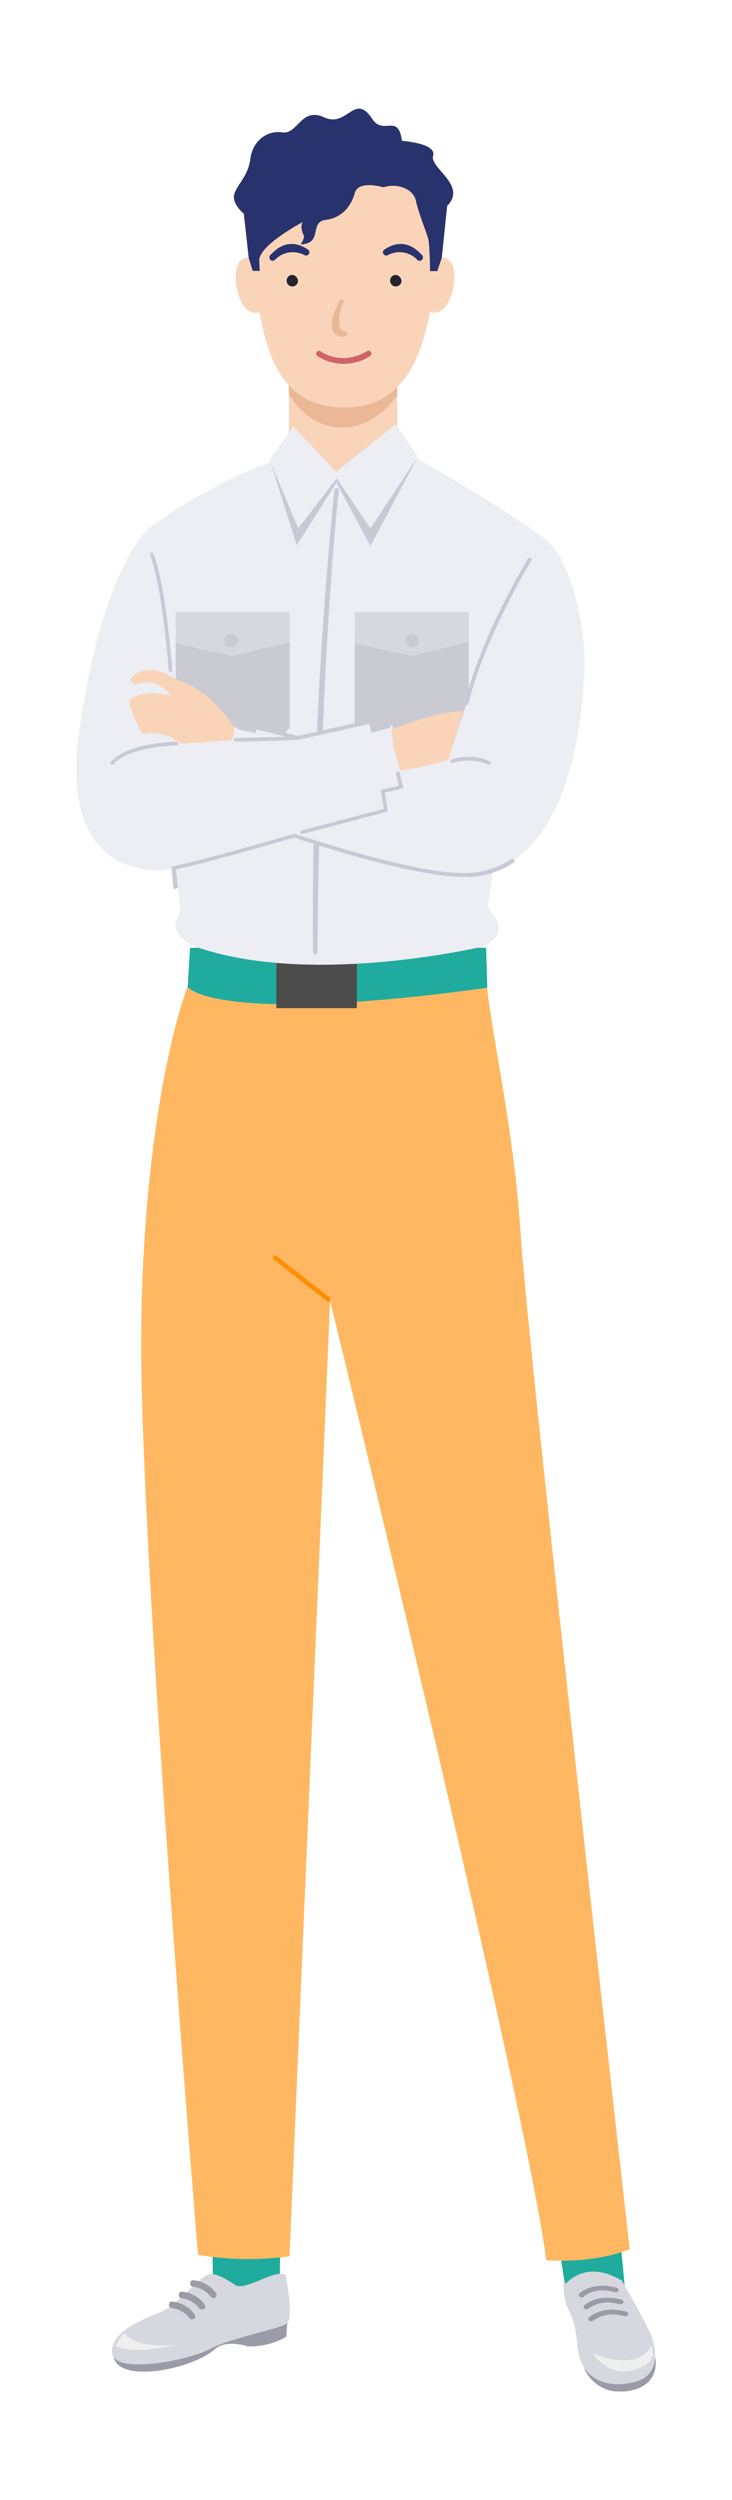 <?xml version="1.0" encoding="utf-8"?>
<!-- Generator: Adobe Illustrator 25.0.1, SVG Export Plug-In . SVG Version: 6.00 Build 0)  -->
<svg version="1.1" id="Layer_1" xmlns="http://www.w3.org/2000/svg" xmlns:xlink="http://www.w3.org/1999/xlink" x="0px" y="0px"
	 viewBox="0 0 312 1065.1" style="enable-background:new 0 0 312 1065.1;" xml:space="preserve">
<style type="text/css">
	.st0{clip-path:url(#SVGID_2_);}
	.st1{clip-path:url(#SVGID_4_);}
	.st2{fill:#F9D4B8;}
	.st3{fill:#EBB897;}
	.st4{fill:#23242B;}
	.st5{fill:#28326D;}
	.st6{fill:#CE6565;}
	.st7{fill:#1FAB9E;}
	.st8{fill:#9B9BA7;}
	.st9{fill:#D7D7E0;}
	.st10{fill:#EFEFEF;}
	.st11{fill:#FFB861;}
	.st12{fill:#FF8F00;}
	.st13{fill:#4C4C4C;}
	.st14{fill:#EDEDF4;}
	.st15{fill:#CACAD3;}
	.st16{fill:#C9C9D6;}
</style>
<g id="Layer_2_1_">
	<g id="Layer_1-2">
		<g id="Sasha">
			<g>
				<defs>
					<rect id="SVGID_1_" x="32.6" y="46.2" width="246.9" height="972.6"/>
				</defs>
				<clipPath id="SVGID_2_">
					<use xlink:href="#SVGID_1_"  style="overflow:visible;"/>
				</clipPath>
				<g class="st0">
					<g>
						<defs>
							<rect id="SVGID_3_" x="32.6" y="46.2" width="246.9" height="972.6"/>
						</defs>
						<clipPath id="SVGID_4_">
							<use xlink:href="#SVGID_3_"  style="overflow:visible;"/>
						</clipPath>
						<g class="st1">
							<path class="st2" d="M122.5,149.1c0,0,1.5,34.9,0,40.5s-15.4,14.9-29.6,21.6c0,0,16.5,32.7,52.3,32
								c35.8-0.7,46.6-23.3,52.3-31.5c0,0-27.3-9.5-27.9-21.1c-0.7-11.6,0-41.6,0-41.6L122.5,149.1z"/>
							<path class="st3" d="M145.7,182.1c11.3,0,19.2-7.5,23.6-13.6c0.1-10.3,0.3-19.3,0.3-19.3h-47c0,0,0.4,9.1,0.6,18.9
								C126.9,174.1,134.1,182.1,145.7,182.1"/>
							<path class="st2" d="M114.6,114.9c0,0-2-5.7-9.6-5c-7.4,0.7-4.9,19.7,1.6,22.8c6.5,3.1,8.7-6.4,8.7-6.4L114.6,114.9z"/>
							<path class="st2" d="M179.5,114.9c0,0,2-5.7,9.6-5.1c7.4,0.7,4.9,19.7-1.6,22.8c-6.5,3.1-8.7-6.4-8.7-6.4L179.5,114.9z"/>
							<path class="st2" d="M185.8,113.4c-3.3,40.7-14.7,60.2-38.7,60.2s-35.6-16.1-38.7-60.2C106,80.9,123.1,60.7,147,60.7
								S188.5,79.6,185.8,113.4"/>
							<path class="st4" d="M127,120c-0.2,1.3-1.5,2.2-2.8,2c-1.3-0.2-2.2-1.5-2-2.8c0.2-1.2,1.2-2.1,2.4-2.1
								C126,117.3,127.1,118.5,127,120"/>
							<path class="st4" d="M171.1,120c-0.2,1.3-1.5,2.2-2.8,2c-1.3-0.2-2.2-1.5-2-2.8c0.2-1.2,1.2-2.1,2.4-2.1
								C170.1,117.3,171.2,118.5,171.1,120"/>
							<path class="st5" d="M116.2,111.1c-0.8,0-1.4-0.7-1.4-1.5c0-0.3,0.1-0.7,0.4-0.9c2.3-2.5,7.8-7.8,15.9-2.5
								c0.7,0.4,1,1.2,0.6,1.9c-0.4,0.7-1.2,1-1.9,0.6c0,0,0,0,0,0c-4.1-2.2-9.1-1.5-12.4,1.8C117,110.9,116.6,111.1,116.2,111.1"/>
							<path class="st5" d="M178.8,111.1c0.4,0,0.7-0.1,1-0.4c0.6-0.5,0.6-1.4,0.1-2c-2.3-2.5-7.8-7.8-15.9-2.5
								c-0.7,0.4-1,1.2-0.6,1.9c0.4,0.7,1.2,1,1.9,0.6c4.1-2.2,9.1-1.5,12.4,1.8C177.9,110.9,178.3,111.1,178.8,111.1"/>
							<path class="st3" d="M146.5,143.5c-2-0.1-3.6-0.6-4.4-2.1c-2.4-4.7,2.1-12.2,2.5-13.1c0.3-0.6,0.7-1,1.4-0.7
								c0.6,0.3,0.4,1.1,0.1,1.8c-1.4,3-2.2,8.7-0.9,10.8c0.3,0.6,0.9,0.9,1.6,0.9c0.7,0.1,1.2,0.7,1.2,1.4
								C147.8,143.6,146.5,143.5,146.5,143.5"/>
							<path class="st6" d="M146.5,155c-4,0-7.8-1.1-11.2-3.3c-0.6-0.4-0.7-1.2-0.3-1.7c0.4-0.6,1.2-0.7,1.7-0.3
								c0.4,0.3,9,6.3,19.7-0.1c0.6-0.4,1.4-0.2,1.7,0.4c0.4,0.6,0.2,1.4-0.4,1.7C154.4,153.9,150.5,155,146.5,155"/>
							<path class="st5" d="M163.4,79.8c0,0-10.7-3.3-12.2,2.5c-1.6,5.7-5.5,10.5-12.5,11.4c-7,0.9-0.9,10.2-10.6,10.4
								c0,0,2-2.6,1.3-4c-0.7-1.4-1.4-3.6-0.4-5.5c0,0-18.5,9.8-18.5,16.3l0.2,4.5h-3l-1.7-5.6l-2.1-18.8c0,0-5-4-4.1-8
								c0.9-4,6-7.9,6.9-15.3s6.9-12.3,13.6-11.3c6.7,1,8-11,17.9-6.4s12.9-10.9,20.5,0.7c4.7,7.2,11.1-2.7,12.6,9.3
								c0,0,14.9,1,13.3,6.3c-1.6,5.3,14.7,12.6,6,21.4l-2.3,22.1l-1.9,5.7h-3.1c0,0-0.1-10.6-0.7-13.4c-0.6-2.7-4.3-11.5-5.3-16.5
								S169.5,77.8,163.4,79.8"/>
							<polygon class="st7" points="237.4,951.5 241.4,977.5 266.5,976.4 263.8,947.8 							"/>
							<path class="st8" d="M249.1,1009.2c0,0,4.7,11.7,18.8,9.4c14.1-2.3,11.4-14.3,11.4-14.3L249.1,1009.2z"/>
							<path class="st9" d="M276.7,992.9c-3.4-7.1-11.6-21.3-11.6-21.3c-12.6-7.5-20.2-2.4-23.8,1.1l-0.2,0.1c0,0-0.2,0.4-0.8-3
								c0,0-0.6,7.5,1,11.6l0,0c0.8,3.1,4.1,6.8,4.7,17c0.9,15.4,12.4,19.2,24.1,16.5C281.9,1012.2,280.1,1000.1,276.7,992.9"/>
							<path class="st8" d="M248,978.7c-0.3,0-0.6-0.1-0.8-0.2c-0.4-0.2-0.6-0.8-0.4-1.2c0-0.1,0.1-0.1,0.1-0.2
								c0.2-0.2,5.5-5.3,15.9-2.5c0.7,0.2,1,0.8,0.8,1.3c-0.3,0.6-1,0.8-1.7,0.6c-8.6-2.4-12.9,1.8-13,1.8
								C248.8,978.6,248.4,978.7,248,978.7"/>
							<path class="st8" d="M250,983.8c-0.3,0-0.6-0.1-0.8-0.2c-0.4-0.2-0.6-0.8-0.4-1.2c0-0.1,0.1-0.1,0.2-0.2
								c0.2-0.2,5.5-5.3,15.9-2.5c0.7,0.2,1,0.8,0.8,1.3c-0.3,0.6-1,0.8-1.7,0.6c-8.6-2.3-12.9,1.8-13,1.8
								C250.8,983.6,250.4,983.8,250,983.8"/>
							<path class="st8" d="M252,988.9c-0.3,0-0.6-0.1-0.8-0.2c-0.4-0.2-0.6-0.8-0.4-1.2c0-0.1,0.1-0.1,0.2-0.2
								c0.2-0.2,5.5-5.3,15.9-2.5c0.5,0.1,0.9,0.6,0.9,1.1c0,0.1,0,0.1,0,0.2c-0.3,0.6-1,0.8-1.7,0.6c-8.6-2.3-12.9,1.8-13,1.8
								C252.7,988.8,252.4,988.9,252,988.9"/>
							<path class="st10" d="M252.6,1002.6c0,0,18.6,8.4,25-3.1c0,0,4.2,8.3-9.8,10.6C258.7,1011.7,252.6,1002.6,252.6,1002.6"/>
							<polygon class="st7" points="90.5,947.1 90.8,979.1 119.1,979.1 119.6,947.1 							"/>
							<path class="st8" d="M122.6,987.8l-0.6,7.7c-5,2.9-10.8,4.3-16.5,4.1c0,0-8.9-3.2-13.9,1.2c-9.4,8.3-39.9,14.8-43.1,3.7
								L122.6,987.8z"/>
							<path class="st9" d="M121.7,969.1c0,0,3.7,18,0.7,20.6s-22.9,5.8-32.9,11s-40.2,10.7-41.6,2.1c-1.4-8.6,11-14,19.4-17.3
								c8.4-3.3,16.8-14.9,21.3-16.4c0,0,2.4-2,11.4,4.2C104.5,976.5,116.5,966.6,121.7,969.1"/>
							<path class="st8" d="M90.9,979c-0.4,0-0.8-0.2-1.1-0.5c-1.7-2.4-4.4-3.9-7.4-4.3c-0.8,0-1.4-0.7-1.3-1.5c0,0,0,0,0,0
								c0-0.8,0.7-1.4,1.4-1.3c0,0,0,0,0,0c3.8,0.4,7.2,2.3,9.5,5.4c0.5,0.6,0.4,1.5-0.3,2C91.5,978.9,91.2,979,90.9,979"/>
							<path class="st8" d="M86,983.9c-0.4,0-0.8-0.2-1.1-0.5c-1.8-2.4-4.4-3.9-7.4-4.3c-0.8,0-1.4-0.7-1.3-1.5
								c0-0.8,0.7-1.4,1.5-1.3c3.8,0.4,7.2,2.3,9.5,5.4c0.5,0.6,0.4,1.5-0.2,2c0,0,0,0,0,0C86.6,983.8,86.3,983.9,86,983.9"/>
							<path class="st8" d="M81.8,988.1c-0.4,0-0.8-0.2-1.1-0.5c-1.7-2.4-4.4-3.9-7.4-4.3c-0.8,0-1.4-0.7-1.3-1.5c0,0,0,0,0,0
								c0-0.8,0.7-1.4,1.4-1.3c0,0,0,0,0,0c3.8,0.4,7.2,2.3,9.5,5.4c0.5,0.6,0.4,1.5-0.3,2C82.4,988,82.1,988.1,81.8,988.1"/>
							<path class="st10" d="M53,993.9c0,0,4.1,7.1,22.4,4.9c0,0-17.5,4.8-26,0.7C50.2,997.4,51.4,995.5,53,993.9"/>
							<path class="st11" d="M206,403.7H82.8c0,0-0.5,0.4-1,4.4c-0.2,1.8-1,9.9-1.9,12.3C70.5,446,59,506.2,60.3,584.7
								c1.7,104.8,24.1,375.9,24.1,375.9c12.9,2.2,26.1,2.4,39,0.6l17.3-407.1c0,0,84.6,346.7,92.1,408.8c0,0,19.2,1.8,35.6-4.7
								c0,0-43-380.2-46.4-431.3c-3-46.2-11.9-82.7-14.4-106.4c-0.2-2.2-0.8-6.6-0.9-8.3C206.5,407.4,207.2,404.7,206,403.7"/>
							<path class="st12" d="M139.9,554.5c-0.2,0-0.4-0.1-0.6-0.2l-22.6-17.7c-0.4-0.3-0.5-0.9-0.2-1.4c0.3-0.4,0.9-0.5,1.3-0.2
								l22.6,17.7c0.5,0.3,0.6,0.9,0.3,1.3C140.6,554.4,140.3,554.6,139.9,554.5"/>
							<path class="st7" d="M81,403.7l-1,16.8c0,0,11.5,16.3,127.7,0.3l-0.5-17H81z"/>
							<rect x="117.8" y="403.7" class="st13" width="34.3" height="25.8"/>
							<path class="st14" d="M118.5,195.5c0,0,25.3,16.2,57.8-1c0,0,37.7,21.2,56.6,35.5c0,0-16.3,98.3-24.8,155.2
								c-0.5,3.6,6.2,5.8,4.1,12.7c-0.7,2.5-6.2,5.3-6.2,5.3s-73.9,17.6-123.2-0.1c0,0-7.1-2.7-8-8.5c-0.4-2.3,2.5-5.5,2-8.5
								c-6.1-37.9-14.2-153.5-13.6-160.9C80.2,212.7,98.8,202.8,118.5,195.5"/>
							<path class="st15" d="M75.8,378.3c-3.7-35.7-7.2-102.5-9.3-126.5c-0.6,0.3-1.2,0.6-1.8,0.8c2.2,24.2,5.6,90.9,9.3,126.4
								C74.6,378.6,75.2,378.4,75.8,378.3"/>
							<path class="st16" d="M157.9,232.6l-14.5-27l-16.9,26.7l-11.2-35.5c1.1-0.5,2.2-0.9,3.3-1.3c0,0,25.3,16.2,57.8-1
								c0.5,0.2,0.9,0.5,1.3,0.8L157.9,232.6z"/>
							<polygon class="st14" points="125,181.6 143.2,201 168.7,180.7 178.1,194.5 157.9,225.1 143.5,203.8 127.1,225.1 
								114.9,195.9 							"/>
							<path class="st16" d="M134.4,406.6c-0.5,0-1-0.8-1-1.3c-0.5-65.6,2.6-131.2,9.1-196.4c0-0.6,0.5-1,1-1c0.5,0,0.9,0.4,0.9,0.9
								c0,0,0,0.1,0,0.1c-0.1,0.9-8,70.8-9.1,196.4C135.4,405.7,135,406.6,134.4,406.6L134.4,406.6z"/>
							<polygon class="st15" points="74.9,270.2 74.9,310.3 79.3,315 118.8,315 123.5,310 123.5,270.2 							"/>
							<polygon class="st9" points="74.9,260.7 74.9,274.1 99.2,279.5 123.5,273.6 123.5,260.7 							"/>
							<path class="st15" d="M101.3,272.9c0-1.5-1.2-2.8-2.8-2.8s-2.8,1.2-2.8,2.8c0,1.5,1.2,2.8,2.8,2.8c0,0,0,0,0,0
								C100,275.7,101.3,274.4,101.3,272.9"/>
							<polygon class="st15" points="151.2,270.2 151.2,310.3 155.6,315 195.1,315 199.8,310 199.8,270.2 							"/>
							<polygon class="st9" points="151.2,260.7 151.2,274.1 175.5,279.5 199.8,273.6 199.8,260.7 							"/>
							<path class="st15" d="M178.5,272.9c0-1.5-1.2-2.8-2.8-2.8s-2.8,1.2-2.8,2.8s1.2,2.8,2.8,2.8l0,0
								C177.3,275.7,178.5,274.4,178.5,272.9"/>
							<path class="st14" d="M232.8,230c0,0-19.8,20.9-41.6,93.7c0,0-9.3-0.7-21.3-2l-2.7-12.7l-8.4,2.2l-0.9-3.8l-30.9,7
								c-12.1-3-11.7-2.9-18.4-4.6l-1.4,5.4l0.9-3.7l-8-1.8l-2.8,6l-25.6,1.2c0,0,11.1-77.8-8.5-91.6c0,0-19.6,16.2-29.5,86.8
								c-8,57.3,26.5,58.7,34.1,58.7c7.6,0,57.4-14.6,57.4-14.6s53.4,18.4,74.2,16.8c3.6-0.3,45.2,1.6,49.8-87.5
								C249.9,271.5,244.6,239.7,232.8,230"/>
							<path class="st15" d="M166.3,310c0.1-0.5,0.1-1.1,0.2-1.6l-7.1,1.8l-0.9-3.8l-31.4,7.1l-2-0.5c-9.9-2.5-9.9-2.5-16.1-4.1
								l-0.8-0.2l-0.4,1.7l-6.6-1.4c0,0.5,0,1.1,0,1.6l6.1,1.4l1.6,0.3l0.4-1.6c5.5,1.4,5.9,1.5,15.4,3.9l2.4,0.6l30.3-6.8l0.9,3.8
								L166.3,310C166.4,310,166.4,310,166.3,310"/>
							<path class="st16" d="M218.5,365.6c-5.5,3.8-11.9,6-18.5,6.3c-0.3,0-0.5,0-0.6,0c-0.8,0.1-1.8,0-2.7,0l0,0
								c-22,0-70.6-16.6-71.1-16.7l-0.2,0l-0.2,0.1c-0.4,0.1-37.4,10.9-52.1,13.9c0.1,0.5,0.2,1,0.2,1.5
								c14.3-2.8,48.5-12.9,52.1-13.9c3.7,1.3,49.9,16.7,71.4,16.7l0,0c1,0,2,0.1,2.9,0c0.1,0,0.3,0.1,0.5,0.1
								c7-0.3,13.7-2.6,19.4-6.6C219,366.6,218.7,366.1,218.5,365.6"/>
							<path class="st16" d="M198.9,300.4c0.4,0,0.7-0.3,0.8-0.6c6.2-27,26.6-60.7,26.8-61c0.2-0.4,0.1-0.8-0.3-1.1
								c-0.4-0.2-0.8-0.1-1.1,0.2c0,0,0,0,0,0c-0.2,0.3-20.7,34.2-26.9,61.5c-0.1,0.4,0.2,0.8,0.6,0.9L198.9,300.4"/>
							<path class="st16" d="M72.6,286.3L72.6,286.3c0.5,0,0.8-0.4,0.8-0.8c-0.1-1.5-2.6-35.8-8-49.6c-0.2-0.4-0.6-0.6-1-0.4
								s-0.6,0.6-0.4,1c5.3,13.6,7.9,48.8,7.9,49.2C71.9,285.9,72.2,286.3,72.6,286.3"/>
							<path class="st16" d="M128.7,355.3c0.1,0,0.1,0,0.2,0l36.4-9.6l-1.3-8l8-1.9l-1.7-6.6c-0.1-0.4-0.5-0.7-0.9-0.6
								c-0.4,0.1-0.7,0.5-0.6,0.9l1.2,5.3l-7.7,1.7l1.3,8.1l-35,9.2c-0.4,0.1-0.7,0.5-0.6,0.9C128,355.1,128.4,355.3,128.7,355.3"/>
							<path class="st16" d="M47.8,325.8c0.2,0,0.4-0.1,0.6-0.3c6.8-7.6,26.5-7.9,26.7-7.9c0.4,0,0.8-0.4,0.8-0.8
								c0-0.4-0.4-0.8-0.8-0.8l0,0c-0.8,0-20.5,0.4-27.8,8.5c-0.3,0.3-0.3,0.8,0.1,1.1C47.4,325.7,47.6,325.8,47.8,325.8"/>
							<path class="st16" d="M208.3,325.8c0.4,0,0.8-0.4,0.8-0.8c0-0.3-0.2-0.6-0.5-0.7c-7.9-3.6-15.8-0.9-16.1-0.8
								c-0.4,0.1-0.6,0.6-0.5,1c0,0,0,0,0,0c0.1,0.4,0.6,0.6,1,0.5c0.1,0,7.7-2.6,15,0.7C208.1,325.7,208.2,325.8,208.3,325.8"/>
							<path class="st2" d="M99.7,309.6c0,0-9.7-15.7-23.8-19.8c0,0-13.5-9.5-20.3-0.4c0.1,1.3,1.2,2.2,2.5,2.1c0.1,0,0.1,0,0.2,0
								c1.9-0.3,7.1-3.6,14.6,4.9c0,0-10.6-3.1-17,1.3c-0.7,0.7-0.9,1.8-0.6,2.7c1.4,4.1,3.2,8.1,5.2,12c0.9,0.2,1.8,0.2,2.7,0
								c1-0.3,7.6,0.4,9.7,1.6c0,0,4,2.9,4.8,2.8l21.2-1.5C99.7,313.5,99.9,311.5,99.7,309.6"/>
							<path class="st2" d="M167,310.8c0,0,18.2-7.7,30.5-7.8l-6.3,20.7c0,0-14.4,4.3-20.5,4.3C170.8,328.1,167,318.6,167,310.8"/>
							<path class="st15" d="M100.5,316c-0.4,0-0.8-0.4-0.8-0.8c0-0.4,0.3-0.8,0.8-0.8c0.2,0,15.7-0.3,25.7-0.7
								c0.4,0,0.8,0.3,0.8,0.7c0,0.4-0.3,0.8-0.7,0.8C116.2,315.7,100.6,316,100.5,316L100.5,316z"/>
						</g>
					</g>
				</g>
			</g>
		</g>
	</g>
</g>
</svg>
